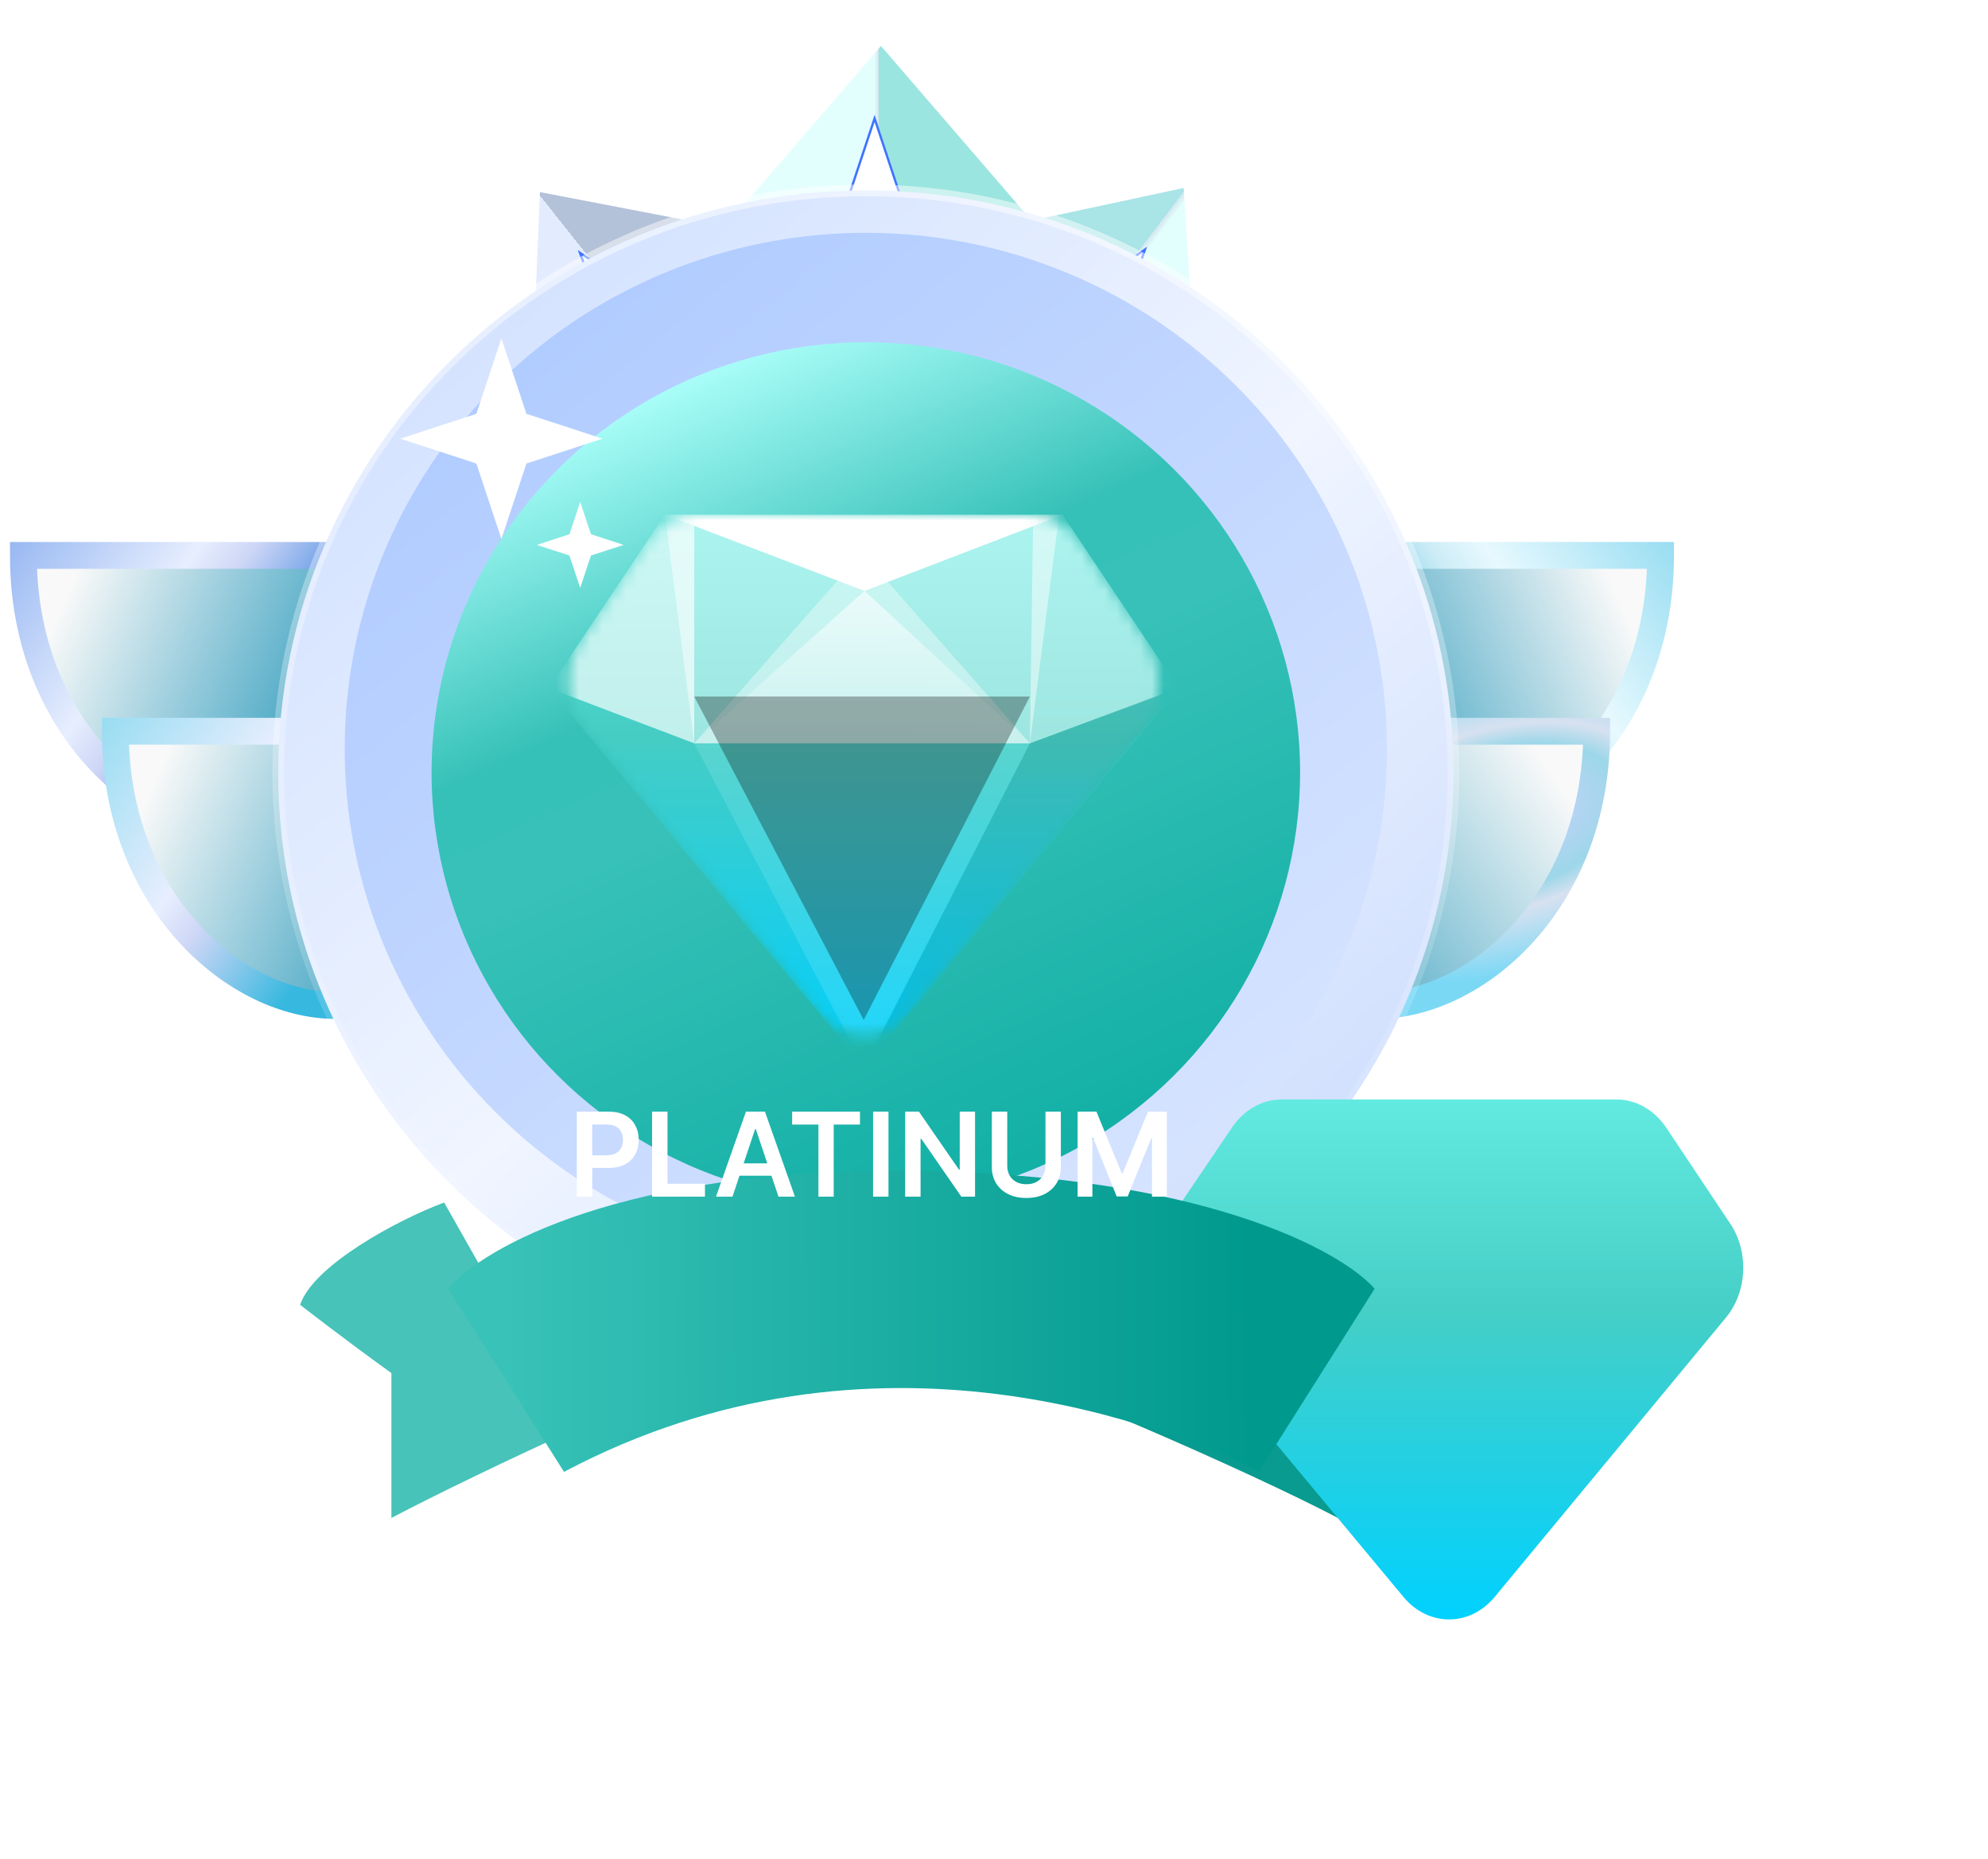 <svg width="170" height="159" viewBox="0 0 170 159" fill="none" xmlns="http://www.w3.org/2000/svg">
<path d="M46.168 16.428L76.016 22.163L44.923 46.74L46.168 16.428Z" fill="url(#paint0_linear_1258_1975)"/>
<g filter="url(#filter0_f_1258_1975)">
<path d="M49.402 21.38L55.508 25.382L62.4 22.837L58.34 28.95L60.843 35.799L54.737 31.797L47.845 34.342L51.906 28.229L49.402 21.38Z" fill="white"/>
<path d="M49.599 21.629L55.453 25.465L55.495 25.493L55.543 25.475L62.147 23.037L58.256 28.895L58.228 28.937L58.245 28.984L60.646 35.55L54.792 31.714L54.75 31.686L54.703 31.704L48.098 34.142L51.989 28.284L52.017 28.242L52 28.195L49.599 21.629Z" stroke="#3E74FF" stroke-width="0.2"/>
</g>
<path d="M101.224 16.074L71.505 22.446L103.119 46.353L101.224 16.074Z" fill="url(#paint1_linear_1258_1975)"/>
<g filter="url(#filter1_f_1258_1975)">
<path d="M98.097 21.093L92.078 25.224L85.133 22.828L89.324 28.852L86.968 35.753L92.986 31.622L99.932 34.019L95.741 27.994L98.097 21.093Z" fill="white"/>
<path d="M97.905 21.346L92.135 25.307L92.093 25.335L92.046 25.319L85.39 23.022L89.406 28.796L89.435 28.837L89.419 28.885L87.16 35.5L92.93 31.54L92.971 31.511L93.019 31.528L99.675 33.824L95.659 28.051L95.63 28.01L95.646 27.962L97.905 21.346Z" stroke="#3E74FF" stroke-width="0.2"/>
</g>
<path d="M57.474 70.948L57.474 47.499L2 47.499C2 62.154 12.381 70.948 20.816 70.948L57.474 70.948Z" fill="url(#paint2_linear_1258_1975)"/>
<path d="M57.474 70.948L57.474 47.499L2 47.499C2 62.154 12.381 70.948 20.816 70.948L57.474 70.948Z" fill="url(#paint3_linear_1258_1975)" stroke="url(#paint4_linear_1258_1975)" stroke-width="2.294"/>
<path d="M86.526 70.947L86.526 47.498L142 47.498C142 62.154 131.619 70.947 123.184 70.947L86.526 70.947Z" fill="url(#paint5_linear_1258_1975)"/>
<path d="M86.526 70.947L86.526 47.498L142 47.498C142 62.154 131.619 70.947 123.184 70.947L86.526 70.947Z" fill="url(#paint6_linear_1258_1975)" stroke="url(#paint7_linear_1258_1975)" stroke-width="2.294"/>
<path d="M65.336 85.988L65.336 62.539L9.862 62.539C9.862 77.195 20.244 85.988 28.678 85.988L65.336 85.988Z" fill="url(#paint8_linear_1258_1975)"/>
<path d="M65.336 85.988L65.336 62.539L9.862 62.539C9.862 77.195 20.244 85.988 28.678 85.988L65.336 85.988Z" fill="url(#paint9_linear_1258_1975)" stroke="url(#paint10_linear_1258_1975)" stroke-width="2.294"/>
<path d="M81.063 85.988L81.063 62.539L136.537 62.539C136.537 77.195 126.156 85.988 117.721 85.988L81.063 85.988Z" fill="url(#paint11_linear_1258_1975)"/>
<path d="M81.063 85.988L81.063 62.539L136.537 62.539C136.537 77.195 126.156 85.988 117.721 85.988L81.063 85.988Z" fill="url(#paint12_linear_1258_1975)" stroke="url(#paint13_radial_1258_1975)" stroke-width="2.294"/>
<path d="M47.211 27.879L47.698 29.356L49.177 29.841L47.698 30.327L47.211 31.803L46.725 30.327L45.246 29.841L46.725 29.356L47.211 27.879Z" fill="white"/>
<path d="M40.805 30.496L42.95 36.955L49.47 39.079L42.95 41.203L40.805 47.662L38.661 41.203L32.141 39.079L38.661 36.955L40.805 30.496Z" fill="white"/>
<path d="M75.332 3.929L95.164 26.92H55.501L75.332 3.929Z" fill="url(#paint14_linear_1258_1975)"/>
<g filter="url(#filter2_f_1258_1975)">
<path d="M74.788 9.814L77.086 16.734L84.072 19.01L77.086 21.286L74.788 28.207L72.491 21.286L65.505 19.01L72.491 16.734L74.788 9.814Z" fill="white"/>
<path d="M74.788 10.131L76.991 16.766L77.007 16.814L77.055 16.829L83.749 19.01L77.055 21.191L77.007 21.207L76.991 21.255L74.788 27.889L72.586 21.255L72.57 21.207L72.522 21.191L65.828 19.01L72.522 16.829L72.57 16.814L72.586 16.766L74.788 10.131Z" stroke="#3E74FF" stroke-width="0.2"/>
</g>
<path d="M25.664 111.59C26.772 108.233 33.977 104.328 37.98 102.84L44.231 113.876L60.942 117.554C58.861 117.554 41.141 125.786 33.469 129.816V117.427C29.657 114.693 25.664 111.59 25.664 111.59Z" fill="#47C3B9"/>
<path d="M122.214 111.59C121.106 108.233 113.901 104.328 109.898 102.84L103.647 113.876L85.698 117.554C87.779 117.554 106.737 125.786 114.409 129.816V117.427C118.221 114.693 122.214 111.59 122.214 111.59Z" fill="#0A9B90"/>
<path d="M53.516 108.971L60.943 117.555L44.232 113.876L53.516 108.971Z" fill="#53C5BD"/>
<path d="M93.745 108.971L85.699 117.555L103.647 113.876L93.745 108.971Z" fill="#089B90"/>
<path d="M124.292 66.054C124.292 93.539 101.798 115.828 74.041 115.828C46.284 115.828 23.791 93.539 23.791 66.054C23.791 38.57 46.284 16.281 74.041 16.281C101.798 16.281 124.292 38.57 124.292 66.054Z" fill="url(#paint15_linear_1258_1975)" stroke="url(#paint16_linear_1258_1975)"/>
<g filter="url(#filter3_i_1258_1975)">
<ellipse cx="74.04" cy="66.055" rx="44.562" ry="44.143" fill="url(#paint17_linear_1258_1975)"/>
</g>
<g filter="url(#filter4_ii_1258_1975)">
<ellipse cx="74.04" cy="66.055" rx="37.135" ry="36.786" fill="url(#paint18_linear_1258_1975)"/>
</g>
<g filter="url(#filter5_d_1258_1975)">
<path d="M50.16 62.714C48.314 60.495 48.161 57.054 49.801 54.63L55.359 46.415C56.379 44.907 57.946 44.026 59.607 44.026H88.22C89.894 44.026 91.472 44.921 92.491 46.448L97.96 54.648C99.574 57.068 99.416 60.478 97.588 62.687L77.813 86.574C75.695 89.132 72.15 89.137 70.027 86.586L50.16 62.714Z" fill="url(#paint19_linear_1258_1975)"/>
</g>
<mask id="mask0_1258_1975" style="mask-type:alpha" maskUnits="userSpaceOnUse" x="48" y="44" width="52" height="45">
<path d="M50.16 62.714C48.314 60.495 48.161 57.054 49.801 54.63L55.359 46.415C56.379 44.907 57.946 44.026 59.607 44.026H88.22C89.894 44.026 91.472 44.921 92.491 46.448L97.96 54.648C99.574 57.068 99.416 60.478 97.588 62.687L77.813 86.574C75.695 89.132 72.15 89.137 70.027 86.586L50.16 62.714Z" fill="white"/>
</mask>
<g mask="url(#mask0_1258_1975)">
<path d="M46.946 58.851L56.976 44.026H90.876L100.764 58.851L73.926 91.27L46.946 58.851Z" fill="url(#paint20_linear_1258_1975)"/>
<path d="M46.946 58.852L59.366 63.57L73.925 91.271L46.946 58.852Z" fill="black" fill-opacity="0.01"/>
<path d="M100.696 58.852L88.069 63.57L73.926 91.271L100.696 58.852Z" fill="black" fill-opacity="0.1"/>
<g style="mix-blend-mode:overlay">
<path d="M73.719 47.268L56.866 44.02L59.367 63.569H73.648H73.79H88.069L90.57 44.02L73.719 47.268Z" fill="white" fill-opacity="0.47"/>
</g>
<g style="mix-blend-mode:soft-light">
<path d="M56.866 44.02L73.926 50.536L90.876 44.026L56.866 44.02Z" fill="white"/>
</g>
<g style="mix-blend-mode:overlay">
<path d="M73.719 47.268L59.366 63.568H88.068L73.719 47.268Z" fill="white" fill-opacity="0.37"/>
</g>
<g style="mix-blend-mode:soft-light">
<path d="M73.925 50.536L59.366 63.569H88.068L73.925 50.536Z" fill="url(#paint21_linear_1258_1975)" fill-opacity="0.61"/>
</g>
<g style="mix-blend-mode:soft-light">
<path d="M59.366 63.569L46.946 58.851L56.865 44.02H59.366V63.569Z" fill="white" fill-opacity="0.67"/>
</g>
<g style="mix-blend-mode:soft-light">
<path d="M88.068 63.569L100.769 58.851L90.85 44.02H88.349L88.068 63.569Z" fill="white" fill-opacity="0.48"/>
</g>
<g style="mix-blend-mode:soft-light" opacity="0.5">
<path d="M59.366 63.57L73.855 91.229L88.068 63.57H59.366Z" fill="white" fill-opacity="0.22"/>
</g>
<g style="mix-blend-mode:soft-light" opacity="0.3" filter="url(#filter6_i_1258_1975)">
<path d="M59.366 63.57L73.855 91.229L88.068 63.57H59.366Z" fill="black"/>
</g>
</g>
<path d="M49.615 42.92L50.534 45.689L53.329 46.599L50.534 47.509L49.615 50.278L48.696 47.509L45.902 46.599L48.696 45.689L49.615 42.92Z" fill="white"/>
<g filter="url(#filter7_di_1258_1975)">
<path d="M34.328 98.215L44.231 113.876C70.844 99.775 96.219 110.197 103.646 113.876L113.549 98.215C110.717 94.975 98.85 88.423 74.037 88.135C49.224 87.847 37.226 94.735 34.328 98.215Z" fill="url(#paint22_linear_1258_1975)"/>
</g>
<g filter="url(#filter8_dd_1258_1975)">
<path d="M48.327 101.342V94.07H51.054C51.613 94.07 52.081 94.174 52.46 94.382C52.842 94.59 53.129 94.877 53.323 95.241C53.52 95.604 53.618 96.016 53.618 96.477C53.618 96.944 53.52 97.358 53.323 97.72C53.127 98.082 52.837 98.368 52.453 98.576C52.07 98.782 51.597 98.885 51.036 98.885H49.229V97.802H50.859C51.185 97.802 51.453 97.745 51.661 97.631C51.87 97.518 52.023 97.362 52.123 97.163C52.225 96.964 52.276 96.735 52.276 96.477C52.276 96.219 52.225 95.992 52.123 95.795C52.023 95.599 51.868 95.446 51.658 95.337C51.449 95.226 51.181 95.17 50.852 95.17H49.644V101.342H48.327ZM54.762 101.342V94.07H56.08V100.238H59.283V101.342H54.762ZM61.634 101.342H60.227L62.788 94.07H64.414L66.978 101.342H65.572L63.63 95.561H63.573L61.634 101.342ZM61.68 98.491H65.515V99.549H61.68V98.491ZM66.738 95.174V94.07H72.54V95.174H70.292V101.342H68.986V95.174H66.738ZM74.976 94.07V101.342H73.659V94.07H74.976ZM82.379 94.07V101.342H81.208L77.781 96.388H77.72V101.342H76.403V94.07H77.582L81.005 99.027H81.069V94.07H82.379ZM88.4 94.07H89.717V98.821C89.717 99.342 89.594 99.8 89.348 100.195C89.104 100.591 88.761 100.9 88.318 101.122C87.875 101.342 87.358 101.452 86.766 101.452C86.172 101.452 85.653 101.342 85.211 101.122C84.768 100.9 84.425 100.591 84.181 100.195C83.937 99.8 83.815 99.342 83.815 98.821V94.07H85.132V98.711C85.132 99.014 85.199 99.284 85.331 99.521C85.466 99.757 85.656 99.943 85.9 100.078C86.143 100.211 86.432 100.277 86.766 100.277C87.1 100.277 87.389 100.211 87.632 100.078C87.879 99.943 88.068 99.757 88.201 99.521C88.333 99.284 88.4 99.014 88.4 98.711V94.07ZM91.149 94.07H92.761L94.92 99.339H95.006L97.165 94.07H98.777V101.342H97.513V96.346H97.445L95.435 101.321H94.491L92.481 96.335H92.413V101.342H91.149V94.07Z" fill="white"/>
</g>
<path d="M42.877 28.932L45.017 35.391L51.525 37.515L45.017 39.64L42.877 46.099L40.737 39.64L34.229 37.515L40.737 35.391L42.877 28.932Z" fill="white"/>
<defs>
<filter id="filter0_f_1258_1975" x="42.845" y="16.38" width="24.556" height="24.419" filterUnits="userSpaceOnUse" color-interpolation-filters="sRGB">
<feFlood flood-opacity="0" result="BackgroundImageFix"/>
<feBlend mode="normal" in="SourceGraphic" in2="BackgroundImageFix" result="shape"/>
<feGaussianBlur stdDeviation="2.5" result="effect1_foregroundBlur_1258_1975"/>
</filter>
<filter id="filter1_f_1258_1975" x="80.133" y="16.093" width="24.799" height="24.66" filterUnits="userSpaceOnUse" color-interpolation-filters="sRGB">
<feFlood flood-opacity="0" result="BackgroundImageFix"/>
<feBlend mode="normal" in="SourceGraphic" in2="BackgroundImageFix" result="shape"/>
<feGaussianBlur stdDeviation="2.5" result="effect1_foregroundBlur_1258_1975"/>
</filter>
<filter id="filter2_f_1258_1975" x="60.505" y="4.814" width="28.567" height="28.393" filterUnits="userSpaceOnUse" color-interpolation-filters="sRGB">
<feFlood flood-opacity="0" result="BackgroundImageFix"/>
<feBlend mode="normal" in="SourceGraphic" in2="BackgroundImageFix" result="shape"/>
<feGaussianBlur stdDeviation="2.5" result="effect1_foregroundBlur_1258_1975"/>
</filter>
<filter id="filter3_i_1258_1975" x="29.479" y="19.912" width="89.123" height="90.286" filterUnits="userSpaceOnUse" color-interpolation-filters="sRGB">
<feFlood flood-opacity="0" result="BackgroundImageFix"/>
<feBlend mode="normal" in="SourceGraphic" in2="BackgroundImageFix" result="shape"/>
<feColorMatrix in="SourceAlpha" type="matrix" values="0 0 0 0 0 0 0 0 0 0 0 0 0 0 0 0 0 0 127 0" result="hardAlpha"/>
<feOffset dy="-2"/>
<feGaussianBlur stdDeviation="2"/>
<feComposite in2="hardAlpha" operator="arithmetic" k2="-1" k3="1"/>
<feColorMatrix type="matrix" values="0 0 0 0 0 0 0 0 0 0.173 0 0 0 0 0.617 0 0 0 0.15 0"/>
<feBlend mode="normal" in2="shape" result="effect1_innerShadow_1258_1975"/>
</filter>
<filter id="filter4_ii_1258_1975" x="36.906" y="27.269" width="74.269" height="77.571" filterUnits="userSpaceOnUse" color-interpolation-filters="sRGB">
<feFlood flood-opacity="0" result="BackgroundImageFix"/>
<feBlend mode="normal" in="SourceGraphic" in2="BackgroundImageFix" result="shape"/>
<feColorMatrix in="SourceAlpha" type="matrix" values="0 0 0 0 0 0 0 0 0 0 0 0 0 0 0 0 0 0 127 0" result="hardAlpha"/>
<feOffset dy="2"/>
<feGaussianBlur stdDeviation="5"/>
<feComposite in2="hardAlpha" operator="arithmetic" k2="-1" k3="1"/>
<feColorMatrix type="matrix" values="0 0 0 0 0 0 0 0 0 0.487 0 0 0 0 0.455 0 0 0 1 0"/>
<feBlend mode="normal" in2="shape" result="effect1_innerShadow_1258_1975"/>
<feColorMatrix in="SourceAlpha" type="matrix" values="0 0 0 0 0 0 0 0 0 0 0 0 0 0 0 0 0 0 127 0" result="hardAlpha"/>
<feOffset dy="-2"/>
<feGaussianBlur stdDeviation="5"/>
<feComposite in2="hardAlpha" operator="arithmetic" k2="-1" k3="1"/>
<feColorMatrix type="matrix" values="0 0 0 0 0.438 0 0 0 0 1 0 0 0 0 0.963 0 0 0 1 0"/>
<feBlend mode="normal" in2="effect1_innerShadow_1258_1975" result="effect2_innerShadow_1258_1975"/>
</filter>
<filter id="filter5_d_1258_1975" x="48.666" y="44.026" width="120.406" height="114.47" filterUnits="userSpaceOnUse" color-interpolation-filters="sRGB">
<feFlood flood-opacity="0" result="BackgroundImageFix"/>
<feColorMatrix in="SourceAlpha" type="matrix" values="0 0 0 0 0 0 0 0 0 0 0 0 0 0 0 0 0 0 127 0" result="hardAlpha"/>
<feOffset dx="50" dy="50"/>
<feGaussianBlur stdDeviation="10"/>
<feComposite in2="hardAlpha" operator="out"/>
<feColorMatrix type="matrix" values="0 0 0 0 0 0 0 0 0 0 0 0 0 0 0 0 0 0 0.2 0"/>
<feBlend mode="normal" in2="BackgroundImageFix" result="effect1_dropShadow_1258_1975"/>
<feBlend mode="normal" in="SourceGraphic" in2="effect1_dropShadow_1258_1975" result="shape"/>
</filter>
<filter id="filter6_i_1258_1975" x="59.366" y="59.57" width="28.702" height="31.659" filterUnits="userSpaceOnUse" color-interpolation-filters="sRGB">
<feFlood flood-opacity="0" result="BackgroundImageFix"/>
<feBlend mode="normal" in="SourceGraphic" in2="BackgroundImageFix" result="shape"/>
<feColorMatrix in="SourceAlpha" type="matrix" values="0 0 0 0 0 0 0 0 0 0 0 0 0 0 0 0 0 0 127 0" result="hardAlpha"/>
<feOffset dy="-4"/>
<feGaussianBlur stdDeviation="15"/>
<feComposite in2="hardAlpha" operator="arithmetic" k2="-1" k3="1"/>
<feColorMatrix type="matrix" values="0 0 0 0 1 0 0 0 0 1 0 0 0 0 1 0 0 0 1 0"/>
<feBlend mode="normal" in2="shape" result="effect1_innerShadow_1258_1975"/>
</filter>
<filter id="filter7_di_1258_1975" x="14.328" y="78.126" width="119.22" height="65.75" filterUnits="userSpaceOnUse" color-interpolation-filters="sRGB">
<feFlood flood-opacity="0" result="BackgroundImageFix"/>
<feColorMatrix in="SourceAlpha" type="matrix" values="0 0 0 0 0 0 0 0 0 0 0 0 0 0 0 0 0 0 127 0" result="hardAlpha"/>
<feOffset dy="10"/>
<feGaussianBlur stdDeviation="10"/>
<feComposite in2="hardAlpha" operator="out"/>
<feColorMatrix type="matrix" values="0 0 0 0 0 0 0 0 0 0 0 0 0 0 0 0 0 0 0.3 0"/>
<feBlend mode="normal" in2="BackgroundImageFix" result="effect1_dropShadow_1258_1975"/>
<feBlend mode="normal" in="SourceGraphic" in2="effect1_dropShadow_1258_1975" result="shape"/>
<feColorMatrix in="SourceAlpha" type="matrix" values="0 0 0 0 0 0 0 0 0 0 0 0 0 0 0 0 0 0 127 0" result="hardAlpha"/>
<feOffset dx="4" dy="2"/>
<feGaussianBlur stdDeviation="4"/>
<feComposite in2="hardAlpha" operator="arithmetic" k2="-1" k3="1"/>
<feColorMatrix type="matrix" values="0 0 0 0 0.858 0 0 0 0 0.858 0 0 0 0 0.858 0 0 0 0.25 0"/>
<feBlend mode="normal" in2="shape" result="effect2_innerShadow_1258_1975"/>
</filter>
<filter id="filter8_dd_1258_1975" x="48.327" y="94.069" width="51.45" height="8.383" filterUnits="userSpaceOnUse" color-interpolation-filters="sRGB">
<feFlood flood-opacity="0" result="BackgroundImageFix"/>
<feColorMatrix in="SourceAlpha" type="matrix" values="0 0 0 0 0 0 0 0 0 0 0 0 0 0 0 0 0 0 127 0" result="hardAlpha"/>
<feOffset dy="1"/>
<feComposite in2="hardAlpha" operator="out"/>
<feColorMatrix type="matrix" values="0 0 0 0 0.222 0 0 0 0 0.154 0 0 0 0 0.588 0 0 0 1 0"/>
<feBlend mode="normal" in2="BackgroundImageFix" result="effect1_dropShadow_1258_1975"/>
<feColorMatrix in="SourceAlpha" type="matrix" values="0 0 0 0 0 0 0 0 0 0 0 0 0 0 0 0 0 0 127 0" result="hardAlpha"/>
<feOffset dx="1"/>
<feComposite in2="hardAlpha" operator="out"/>
<feColorMatrix type="matrix" values="0 0 0 0 0.224 0 0 0 0 0.153 0 0 0 0 0.588 0 0 0 0.64 0"/>
<feBlend mode="normal" in2="effect1_dropShadow_1258_1975" result="effect2_dropShadow_1258_1975"/>
<feBlend mode="normal" in="SourceGraphic" in2="effect2_dropShadow_1258_1975" result="shape"/>
</filter>
<linearGradient id="paint0_linear_1258_1975" x1="45.426" y1="28.746" x2="58.332" y2="18.505" gradientUnits="userSpaceOnUse">
<stop offset="0.489" stop-color="#E3EBFF"/>
<stop offset="0.489" stop-color="#D1E5EE"/>
<stop offset="0.489" stop-color="#B3C2D9"/>
</linearGradient>
<linearGradient id="paint1_linear_1258_1975" x1="102.23" y1="28.373" x2="89.107" y2="18.411" gradientUnits="userSpaceOnUse">
<stop offset="0.453" stop-color="#E3FFFD"/>
<stop offset="0.489" stop-color="#D1E5EE"/>
<stop offset="0.489" stop-color="#A9E4E7"/>
</linearGradient>
<linearGradient id="paint2_linear_1258_1975" x1="35.937" y1="70.948" x2="16.071" y2="51.042" gradientUnits="userSpaceOnUse">
<stop stop-color="#C3C5D1"/>
<stop offset="0" stop-color="#2A64BB"/>
<stop offset="0.875" stop-color="#F9F9F9"/>
</linearGradient>
<linearGradient id="paint3_linear_1258_1975" x1="29.954" y1="62.213" x2="1.795" y2="50.075" gradientUnits="userSpaceOnUse">
<stop stop-color="#C3C5D1"/>
<stop offset="0" stop-color="#2A99BB"/>
<stop offset="0.875" stop-color="#F9F9F9"/>
</linearGradient>
<linearGradient id="paint4_linear_1258_1975" x1="-1.171" y1="47.499" x2="29.913" y2="69.464" gradientUnits="userSpaceOnUse">
<stop stop-color="#92B4F1"/>
<stop offset="0.379" stop-color="#E7EEFE"/>
<stop offset="0.481" stop-color="#CDD6F6"/>
<stop offset="0.729" stop-color="#3781DF"/>
</linearGradient>
<linearGradient id="paint5_linear_1258_1975" x1="108.063" y1="70.947" x2="127.929" y2="51.042" gradientUnits="userSpaceOnUse">
<stop stop-color="#C3C5D1"/>
<stop offset="0" stop-color="#2A64BB"/>
<stop offset="0.875" stop-color="#F9F9F9"/>
</linearGradient>
<linearGradient id="paint6_linear_1258_1975" x1="114.046" y1="62.213" x2="142.205" y2="50.074" gradientUnits="userSpaceOnUse">
<stop offset="0" stop-color="#2A99BB"/>
<stop offset="0.875" stop-color="#F9F9F9"/>
</linearGradient>
<linearGradient id="paint7_linear_1258_1975" x1="145.171" y1="47.498" x2="114.087" y2="69.464" gradientUnits="userSpaceOnUse">
<stop stop-color="#92DBF1"/>
<stop offset="0.379" stop-color="#E7F9FE"/>
<stop offset="0.481" stop-color="#CDECF6"/>
<stop offset="0.729" stop-color="#37B8DF"/>
</linearGradient>
<linearGradient id="paint8_linear_1258_1975" x1="9.862" y1="67.444" x2="23.894" y2="66.117" gradientUnits="userSpaceOnUse">
<stop offset="0" stop-color="#2A99BB"/>
<stop offset="0.875" stop-color="#F9F9F9"/>
</linearGradient>
<linearGradient id="paint9_linear_1258_1975" x1="37.816" y1="77.254" x2="9.658" y2="65.115" gradientUnits="userSpaceOnUse">
<stop offset="0" stop-color="#2A99BB"/>
<stop offset="0.875" stop-color="#F9F9F9"/>
</linearGradient>
<linearGradient id="paint10_linear_1258_1975" x1="6.692" y1="62.539" x2="37.776" y2="84.505" gradientUnits="userSpaceOnUse">
<stop stop-color="#92DBF1"/>
<stop offset="0.379" stop-color="#E7EEFE"/>
<stop offset="0.481" stop-color="#CDD6F6"/>
<stop offset="0.729" stop-color="#37B8DF"/>
</linearGradient>
<linearGradient id="paint11_linear_1258_1975" x1="102.6" y1="85.988" x2="122.466" y2="66.083" gradientUnits="userSpaceOnUse">
<stop stop-color="#C3C5D1"/>
<stop offset="0" stop-color="#2A64BB"/>
<stop offset="0.875" stop-color="#F9F9F9"/>
</linearGradient>
<linearGradient id="paint12_linear_1258_1975" x1="105.857" y1="82.158" x2="134.977" y2="61.505" gradientUnits="userSpaceOnUse">
<stop stop-color="#C3C5D1"/>
<stop offset="0" stop-color="#2A99BB"/>
<stop offset="0.875" stop-color="#F9F9F9"/>
</linearGradient>
<radialGradient id="paint13_radial_1258_1975" cx="0" cy="0" r="1" gradientUnits="userSpaceOnUse" gradientTransform="translate(128.463 70.06) rotate(165.201) scale(23.043 13.103)">
<stop stop-color="white"/>
<stop offset="0.205" stop-color="#BDD3F6"/>
<stop offset="0.464" stop-color="#9CD7E9"/>
<stop offset="0.594" stop-color="#D7E1F0"/>
<stop offset="1" stop-color="#7BD8F5"/>
</radialGradient>
<linearGradient id="paint14_linear_1258_1975" x1="67.088" y1="13.126" x2="83.576" y2="13.126" gradientUnits="userSpaceOnUse">
<stop offset="0.466" stop-color="#E3FFFD"/>
<stop offset="0.489" stop-color="#D1E5EE"/>
<stop offset="0.489" stop-color="#9BE5E0"/>
</linearGradient>
<linearGradient id="paint15_linear_1258_1975" x1="41.509" y1="28.671" x2="108.469" y2="104.066" gradientUnits="userSpaceOnUse">
<stop stop-color="#D5E3FF"/>
<stop offset="0.521" stop-color="#F0F5FF"/>
<stop offset="1" stop-color="#D0DFFE"/>
</linearGradient>
<linearGradient id="paint16_linear_1258_1975" x1="74.041" y1="15.781" x2="74.041" y2="116.328" gradientUnits="userSpaceOnUse">
<stop stop-color="white" stop-opacity="0.5"/>
<stop offset="1" stop-color="white" stop-opacity="0"/>
</linearGradient>
<linearGradient id="paint17_linear_1258_1975" x1="45.571" y1="32.335" x2="101.874" y2="100.91" gradientUnits="userSpaceOnUse">
<stop stop-color="#B1CCFF"/>
<stop offset="1" stop-color="#D5E3FF"/>
</linearGradient>
<linearGradient id="paint18_linear_1258_1975" x1="49.466" y1="35.761" x2="79.571" y2="103.054" gradientUnits="userSpaceOnUse">
<stop stop-color="#ADFFFA"/>
<stop offset="0.328" stop-color="#36C1B8"/>
<stop offset="0.484" stop-color="#37C1B8"/>
<stop offset="1" stop-color="#13B0A6"/>
</linearGradient>
<linearGradient id="paint19_linear_1258_1975" x1="73.869" y1="44.026" x2="73.869" y2="88.496" gradientUnits="userSpaceOnUse">
<stop stop-color="#62EAE1"/>
<stop offset="0.401" stop-color="#46CFC6"/>
<stop offset="1" stop-color="#00D1FF"/>
</linearGradient>
<linearGradient id="paint20_linear_1258_1975" x1="73.855" y1="44.026" x2="73.855" y2="91.27" gradientUnits="userSpaceOnUse">
<stop stop-color="#62EAE1"/>
<stop offset="0.401" stop-color="#46CFC6"/>
<stop offset="1" stop-color="#00D1FF"/>
</linearGradient>
<linearGradient id="paint21_linear_1258_1975" x1="73.717" y1="50.536" x2="73.567" y2="65.934" gradientUnits="userSpaceOnUse">
<stop stop-color="white"/>
<stop offset="1" stop-color="white" stop-opacity="0"/>
</linearGradient>
<linearGradient id="paint22_linear_1258_1975" x1="39.288" y1="104.001" x2="103.288" y2="103.88" gradientUnits="userSpaceOnUse">
<stop stop-color="#38C2B8"/>
<stop offset="1" stop-color="#00998E"/>
</linearGradient>
</defs>
</svg>

